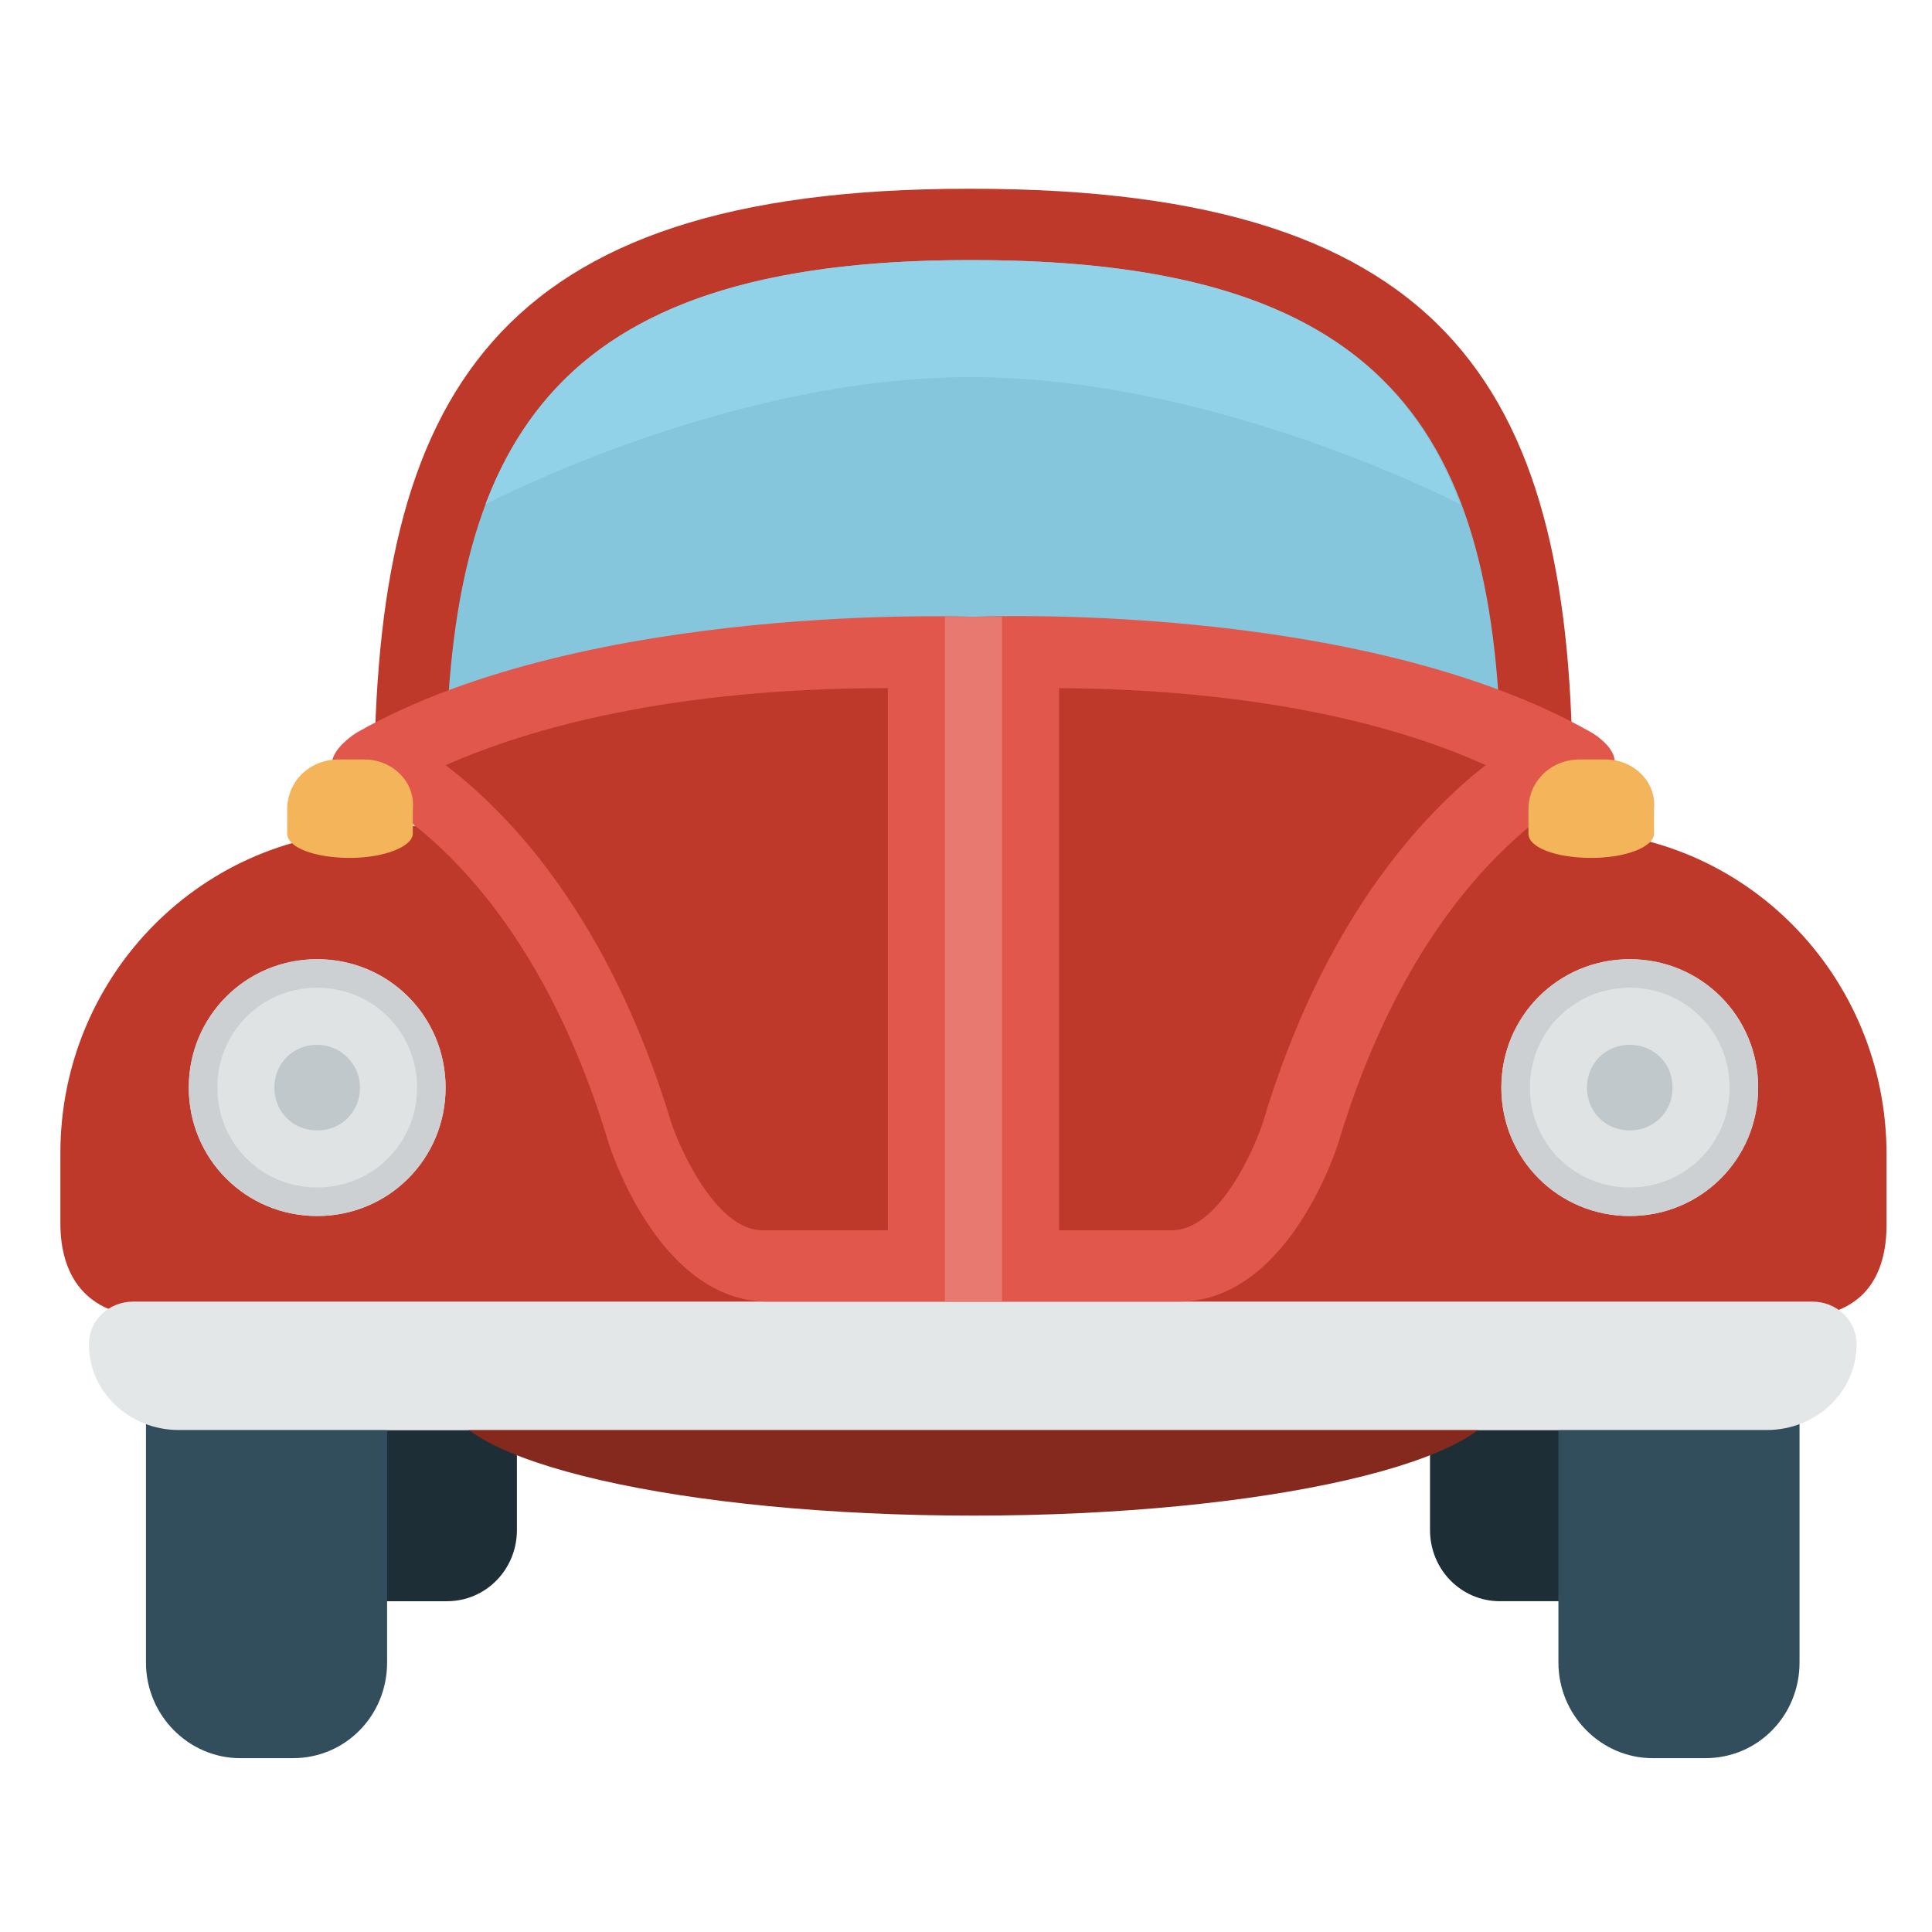 <?xml version="1.0" encoding="UTF-8" standalone="no"?>
<!-- Generator: Adobe Illustrator 16.0.0, SVG Export Plug-In . SVG Version: 6.00 Build 0)  -->

<svg
   xmlns:dc="http://purl.org/dc/elements/1.1/"
   xmlns:cc="http://creativecommons.org/ns#"
   xmlns:rdf="http://www.w3.org/1999/02/22-rdf-syntax-ns#"
   xmlns:svg="http://www.w3.org/2000/svg"
   xmlns="http://www.w3.org/2000/svg"
   xmlns:sodipodi="http://sodipodi.sourceforge.net/DTD/sodipodi-0.dtd"
   xmlns:inkscape="http://www.inkscape.org/namespaces/inkscape"
   version="1.1"
   id="Capa_1"
   x="0px"
   y="0px"
   width="32"
   height="32"
   viewBox="0 0 32 32"
   xml:space="preserve"
   sodipodi:docname="transport_icon.svg"
   inkscape:version="0.92.2 5c3e80d, 2017-08-06"><defs
     id="defs55" /><sodipodi:namedview
     pagecolor="#ffffff"
     bordercolor="#666666"
     borderopacity="1"
     objecttolerance="10"
     gridtolerance="10"
     guidetolerance="10"
     inkscape:pageopacity="0"
     inkscape:pageshadow="2"
     inkscape:window-width="1920"
     inkscape:window-height="1035"
     id="namedview53"
     showgrid="false"
     inkscape:showpageshadow="false"
     inkscape:zoom="8.1250228"
     inkscape:cx="11.453936"
     inkscape:cy="-8.6602931"
     inkscape:window-x="0"
     inkscape:window-y="1"
     inkscape:window-maximized="1"
     inkscape:current-layer="Capa_1" /><g
     id="g22"
     transform="translate(0,-457.766)" /><g
     id="g24"
     transform="translate(0,-457.766)" /><g
     id="g26"
     transform="translate(0,-457.766)" /><g
     id="g28"
     transform="translate(0,-457.766)" /><g
     id="g30"
     transform="translate(0,-457.766)" /><g
     id="g32"
     transform="translate(0,-457.766)" /><g
     id="g34"
     transform="translate(0,-457.766)" /><g
     id="g36"
     transform="translate(0,-457.766)" /><g
     id="g38"
     transform="translate(0,-457.766)" /><g
     id="g40"
     transform="translate(0,-457.766)" /><g
     id="g42"
     transform="translate(0,-457.766)" /><g
     id="g44"
     transform="translate(0,-457.766)" /><g
     id="g46"
     transform="translate(0,-457.766)" /><g
     id="g48"
     transform="translate(0,-457.766)" /><g
     id="g50"
     transform="translate(0,-457.766)" /><g
     id="g1247"
     transform="matrix(0.06,0,0,0.06,1,1)"><path
       id="path1150"
       d="m 378.092,378.092 v 27.569 c 0,11.028 8.665,19.692 19.298,19.692 h 31.902 v -47.262 h -51.2 z M 74.831,425.354 h 31.902 c 10.634,0 19.298,-8.665 19.298,-19.692 v -27.569 h -51.2 c 0,10e-4 0,47.261 0,47.261 z"
       style="fill:#1e2e37"
       inkscape:connector-curvature="0" /><path
       id="path1152"
       d="m 413.538,378.092 v 64.197 c 0,14.572 11.815,26.388 25.994,26.388 h 14.572 c 14.572,0 25.994,-11.815 25.994,-26.388 v -72.074 c 0,0 -66.56,7.877 -66.56,7.877 z M 23.631,442.289 c 0,14.572 11.815,26.388 25.994,26.388 h 14.572 c 14.572,0 25.994,-11.815 25.994,-26.388 v -64.197 l -66.56,-7.877 c 0,0 0,72.074 0,72.074 z"
       style="fill:#324d5b"
       inkscape:connector-curvature="0" /><path
       id="path1154"
       d="m 250.486,35.446 h 1.182 c 133.514,0 165.809,57.108 165.809,165.415 H 86.646 c 0,-108.307 32.689,-165.415 163.84,-165.415 z"
       style="fill:#bf392b"
       inkscape:connector-curvature="0" /><path
       id="path1156"
       d="m 250.88,55.138 h 1.182 c 117.366,0 145.723,50.412 145.723,145.723 H 106.338 c 0,-95.31 28.751,-145.723 144.542,-145.723 z"
       style="fill:#85c6dc"
       inkscape:connector-curvature="0" /><path
       id="path1158"
       d="m 252.062,334.77 c 80.345,0 145.723,14.966 145.723,33.477 0,18.511 -65.378,33.477 -145.723,33.477 -80.345,0 -145.723,-14.966 -145.723,-33.477 -0.001,-18.512 65.378,-33.477 145.723,-33.477 z"
       style="fill:#85281e"
       inkscape:connector-curvature="0" /><path
       id="path1160"
       d="m 88.222,212.677 164.234,-23.631 163.446,23.631 c 48.837,0 88.222,39.778 88.222,89.403 v 19.298 c 0,14.178 -6.302,25.6 -25.206,25.6 H 25.206 C 6.695,346.585 0,335.163 0,320.985 v -19.298 c 0,-49.232 39.385,-89.01 88.222,-89.01 z"
       style="fill:#bf392b"
       inkscape:connector-curvature="0" /><path
       id="path1162"
       d="m 20.086,342.646 h 463.557 c 6.695,0 12.209,5.12 12.209,11.815 0,12.997 -11.028,23.631 -24.812,23.631 H 32.689 c -13.785,0 -24.812,-10.634 -24.812,-23.631 0,-6.695 5.514,-11.815 12.209,-11.815 z"
       style="fill:#e4e7e7"
       inkscape:connector-curvature="0" /><path
       id="path1164"
       d="m 422.597,200.468 c 0,0 -45.686,18.117 -69.711,98.068 0,0 -13.391,44.111 -44.111,44.111 H 195.348 c -30.72,0 -44.111,-44.111 -44.111,-44.111 -24.025,-79.951 -69.317,-97.28 -69.317,-97.28 -15.754,-6.302 0,-15.754 0,-15.754 63.803,-36.234 170.142,-31.902 170.142,-31.902 0,0 105.945,-4.726 170.535,31.902 0,0 14.572,8.27 0,14.966 z"
       style="fill:#e2574c"
       inkscape:connector-curvature="0" /><path
       id="path1166"
       d="m 168.566,293.022 c 1.969,6.302 12.209,29.932 25.206,29.932 H 228.43 V 173.292 c -59.865,0 -98.855,11.028 -122.092,21.268 18.117,13.785 45.293,42.535 62.228,98.462 z m 107.126,-119.73 v 149.662 h 31.114 c 13.391,0 23.237,-23.631 25.206,-29.932 16.542,-55.138 43.323,-84.283 61.44,-98.462 -22.449,-10.24 -60.258,-20.874 -117.76,-21.268 z"
       style="fill:#bf392b"
       inkscape:connector-curvature="0" /><path
       id="path1168"
       d="m 244.185,153.6 h 15.754 v 189.046 h -15.754 z"
       style="fill:#e87970"
       inkscape:connector-curvature="0" /><path
       id="path1170"
       d="m 70.892,248.123 c -19.692,0 -35.446,15.754 -35.446,35.446 0,19.692 15.754,35.446 35.446,35.446 19.692,0 35.446,-15.754 35.446,-35.446 0,-19.691 -15.753,-35.446 -35.446,-35.446 z m 362.339,0 c -19.692,0 -35.446,15.754 -35.446,35.446 0,19.692 15.754,35.446 35.446,35.446 19.692,0 35.446,-15.754 35.446,-35.446 0,-19.691 -15.754,-35.446 -35.446,-35.446 z"
       style="fill:#e0e3e4"
       inkscape:connector-curvature="0" /><path
       id="path1172"
       d="m 70.892,271.754 c -6.695,0 -11.815,5.12 -11.815,11.815 0,6.695 5.12,11.815 11.815,11.815 6.695,0 11.815,-5.12 11.815,-11.815 0,-6.695 -5.513,-11.815 -11.815,-11.815 z m 362.339,0 c -6.695,0 -11.815,5.12 -11.815,11.815 0,6.695 5.12,11.815 11.815,11.815 6.695,0 11.815,-5.12 11.815,-11.815 0,-6.695 -5.12,-11.815 -11.815,-11.815 z"
       style="fill:#c0c8cb"
       inkscape:connector-curvature="0" /><path
       id="path1174"
       d="m 426.535,192.985 h -7.089 c -7.877,0 -14.178,5.908 -14.178,13.785 v 6.695 c 0,3.938 7.877,6.695 17.329,6.695 9.846,0 17.329,-3.151 17.329,-6.695 v -6.695 c 0.788,-7.484 -5.514,-13.785 -13.391,-13.785 z m -342.646,0 H 76.8 c -7.877,0 -14.178,5.908 -14.178,13.785 v 6.695 c 0,3.938 7.877,6.695 17.329,6.695 9.452,0 17.329,-3.151 17.329,-6.695 v -6.695 c 0.788,-7.484 -5.514,-13.785 -13.391,-13.785 z"
       style="fill:#f4b459"
       inkscape:connector-curvature="0" /><path
       id="path1176"
       d="m 117.366,122.486 c 19.692,-9.846 76.8,-35.052 133.908,-35.052 57.502,0 115.397,25.206 135.089,35.052 C 369.821,77.981 331.225,55.138 252.061,55.138 h -1.182 c -77.981,0 -116.577,22.844 -133.513,67.348 z"
       style="fill:#92d2e8"
       inkscape:connector-curvature="0" /><path
       id="path1178"
       d="m 433.231,256 c 15.36,0 27.569,12.209 27.569,27.569 0,15.36 -12.209,27.569 -27.569,27.569 -15.36,0 -27.569,-12.209 -27.569,-27.569 0,-15.359 12.209,-27.569 27.569,-27.569 m -362.339,0 c 15.36,0 27.569,12.209 27.569,27.569 0,15.36 -12.209,27.569 -27.569,27.569 -15.36,0 -27.569,-12.209 -27.569,-27.569 C 43.323,268.21 55.532,256 70.892,256 m 362.339,-7.877 c -19.692,0 -35.446,15.754 -35.446,35.446 0,19.692 15.754,35.446 35.446,35.446 19.692,0 35.446,-15.754 35.446,-35.446 0,-19.691 -15.754,-35.446 -35.446,-35.446 z m -362.339,0 c -19.692,0 -35.446,15.754 -35.446,35.446 0,19.692 15.754,35.446 35.446,35.446 19.692,0 35.446,-15.754 35.446,-35.446 0,-19.691 -15.753,-35.446 -35.446,-35.446 z"
       style="fill:#ccd0d2"
       inkscape:connector-curvature="0" /><g
       id="g1180" /><g
       id="g1182" /><g
       id="g1184" /><g
       id="g1186" /><g
       id="g1188" /><g
       id="g1190" /><g
       id="g1192" /><g
       id="g1194" /><g
       id="g1196" /><g
       id="g1198" /><g
       id="g1200" /><g
       id="g1202" /><g
       id="g1204" /><g
       id="g1206" /><g
       id="g1208" /></g></svg>